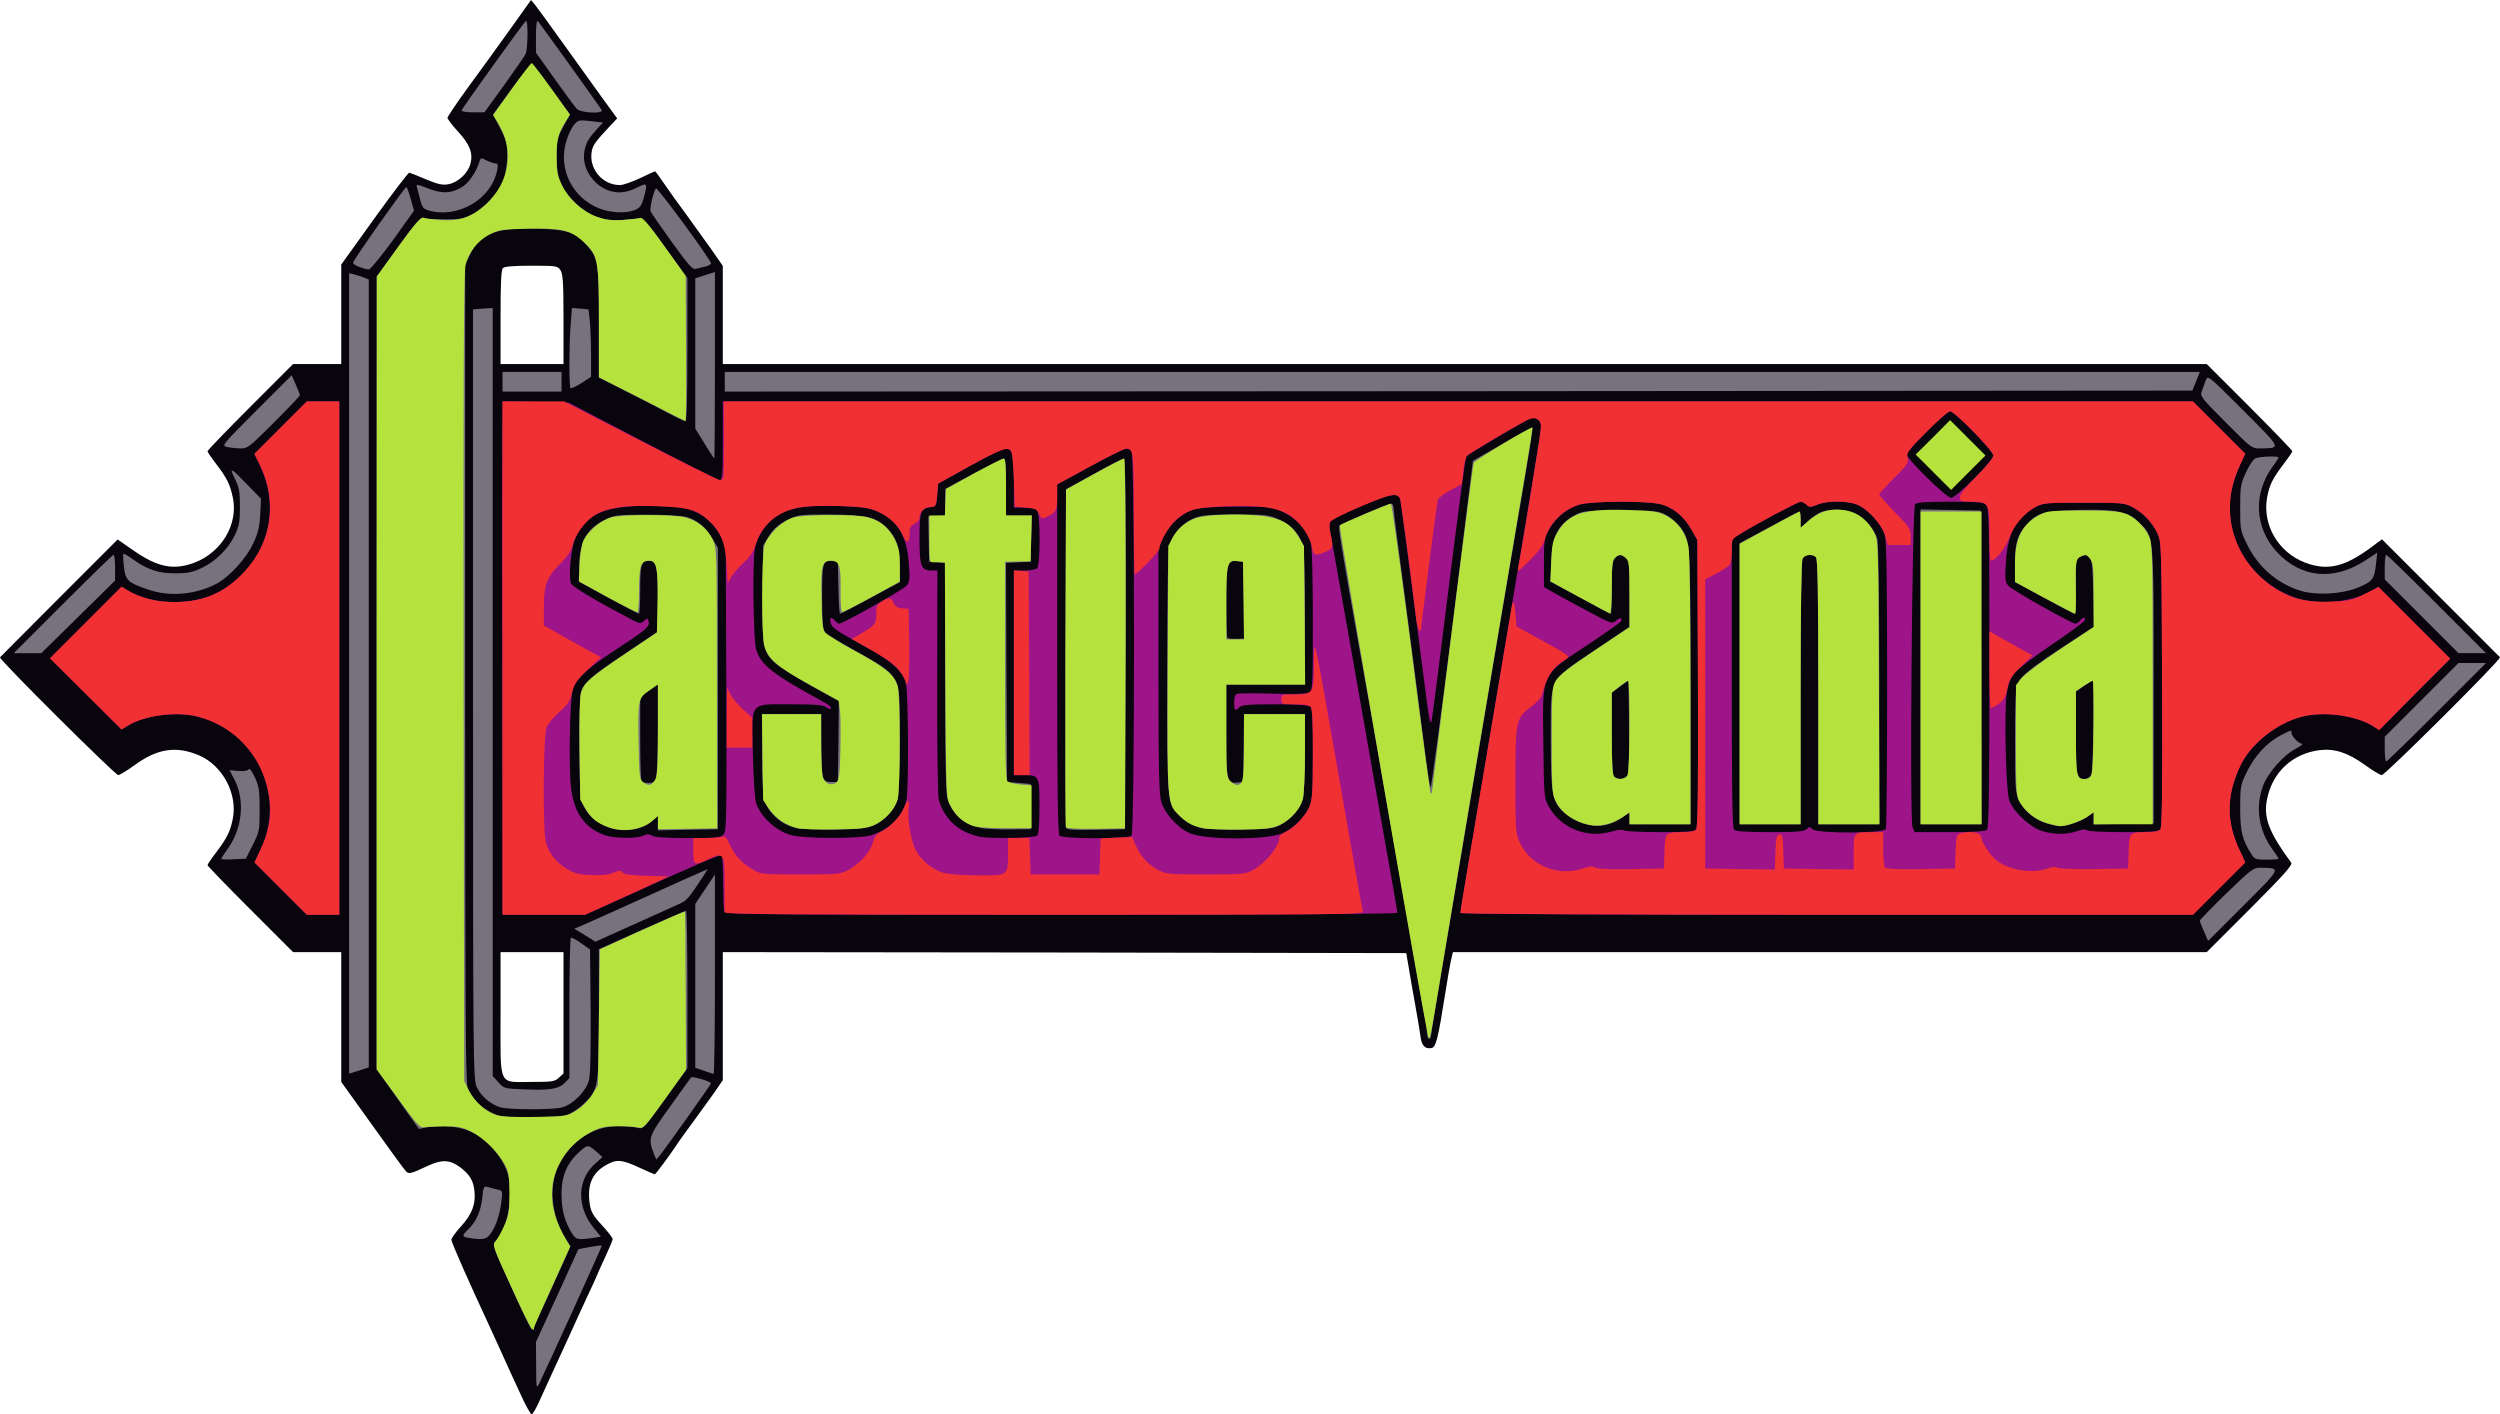 <?xml version="1.0" encoding="UTF-8" standalone="no"?>
<svg
   version="1.0"
   width="1271.116"
   height="719.1"
   viewBox="0 0 1271.116 719.1"
   preserveAspectRatio="xMidYMid meet"
   id="svg134"
   sodipodi:docname="castlevania.svg"
   inkscape:version="1.1.2 (0a00cf5339, 2022-02-04, custom)"
   xmlns:inkscape="http://www.inkscape.org/namespaces/inkscape"
   xmlns:sodipodi="http://sodipodi.sourceforge.net/DTD/sodipodi-0.dtd"
   xmlns="http://www.w3.org/2000/svg"
   xmlns:svg="http://www.w3.org/2000/svg">
  <defs
     id="defs138" />
  <sodipodi:namedview
     id="namedview136"
     pagecolor="#ffffff"
     bordercolor="#666666"
     borderopacity="1.0"
     inkscape:pageshadow="2"
     inkscape:pageopacity="0.0"
     inkscape:pagecheckerboard="0"
     showgrid="false"
     inkscape:zoom="0.83908948"
     inkscape:cx="635.80823"
     inkscape:cy="359.91394"
     inkscape:window-width="1920"
     inkscape:window-height="1017"
     inkscape:window-x="-8"
     inkscape:window-y="-8"
     inkscape:window-maximized="1"
     inkscape:current-layer="svg134" />
  <g
     fill="#08050c"
     id="g4"
     transform="translate(-1.492,0.1)">
    <path
       d="m 266.4,709.3 c -2.5,-5.4 -5.1,-11.1 -5.9,-12.8 -2.8,-6.3 -7.8,-17.2 -10,-22 -10.3,-22.1 -19.5,-42.9 -19.5,-44.2 0,-0.8 2.2,-4 5,-7 5.5,-6 7.5,-11.3 6.7,-18 -0.5,-5.1 -2.5,-8.3 -7.1,-11.8 -5.2,-3.9 -9.2,-4.2 -16.2,-1 -9.7,4.5 -10,4.5 -11.7,2.7 -1.3,-1.5 -8.6,-11.5 -27.9,-38.5 L 175,550 v -33 -33 h -12.3 -12.2 l -21.8,-21.8 c -11.9,-11.9 -21.7,-22 -21.7,-22.4 0,-0.4 2,-3.4 4.4,-6.5 5.5,-7.3 7.1,-10.5 8.4,-16.8 2.7,-12.7 -5,-27.3 -17,-32.5 -11.5,-4.9 -21,-3.6 -32.4,4.6 -4.1,3 -8.1,5.4 -8.8,5.4 -1.5,0 -60.9,-59 -60.1,-59.9 0.3,-0.3 13.9,-13.9 30.2,-30.3 l 29.6,-29.6 7.8,5.4 c 12.4,8.7 20.5,10.4 31.2,6.4 13.8,-5.2 22.4,-19.5 19.6,-33 -1.4,-6.7 -2.9,-9.9 -8.5,-17.2 -2.4,-3.1 -4.4,-6 -4.4,-6.5 0,-0.4 9.8,-10.6 21.8,-22.6 L 150.5,185 H 162.8 175 V 159.7 134.4 L 191.8,111 c 9.3,-12.9 17.3,-23.4 17.8,-23.3 0.5,0.1 4.3,1.6 8.5,3.4 6,2.5 8.4,3 11.3,2.5 5,-0.9 10.1,-5.7 11.3,-10.5 1.4,-5.4 -0.3,-9.8 -6.6,-16.6 -2.8,-3.1 -5.1,-6.1 -5.1,-6.7 0,-0.5 4.8,-7.7 10.7,-15.8 6,-8.1 15.5,-21.3 21.3,-29.4 l 10.5,-14.7 2.3,2.8 c 1.2,1.5 7.7,10.5 14.4,19.8 6.7,9.4 15.5,21.6 19.6,27.3 l 7.5,10.3 -3.5,3.7 c -7.4,7.9 -8.8,9.8 -9.4,12.9 -1.7,8.9 5.3,17.3 14.3,17.3 1.6,0 6.1,-1.6 10.2,-3.5 4,-1.9 7.4,-3.5 7.6,-3.5 0.3,0 2.3,2.8 4.7,6.3 2.3,3.4 7.2,10.3 10.9,15.2 3.6,5 9.4,13 12.8,17.8 l 6.1,8.8 v 24.9 25 h 377.3 377.2 l 21.8,21.8 c 11.9,11.9 21.7,22.1 21.7,22.5 0,0.5 -2,3.4 -4.4,6.5 -5.6,7.4 -7.2,10.6 -8.4,17 -2.5,14 5.7,28 19.4,33.2 11.9,4.4 20.7,2.1 35.9,-9.6 l 3.1,-2.3 29.7,29.7 c 16.3,16.3 30,30 30.3,30.3 0.8,1 -58.4,59.9 -60.1,59.9 -0.8,0 -4.8,-2.4 -8.9,-5.4 -8.4,-6 -15.1,-8.2 -22.6,-7.3 -14,1.7 -24.3,11.4 -26.9,25.3 -1.8,9.2 1.2,16.8 12.4,32 0.7,1.1 -4.3,6.7 -21,23.4 l -22,22 H 931.9 740.2 l -1.1,4.8 c -0.5,2.6 -1.8,9.7 -2.7,15.7 -3.8,24 -4.8,28 -7.2,28.3 -3.3,0.5 -4.9,-1.3 -5.5,-6.1 -0.3,-2.3 -1.5,-9.6 -2.7,-16.2 -1.2,-6.6 -2.7,-15.1 -3.3,-19 l -1.2,-7 L 542.8,484.2 369,484 v 32.6 32.5 l -3.9,5.7 c -2.2,3.1 -7,9.8 -10.6,14.7 -3.7,5 -7.9,10.8 -9.3,13 -4.4,6.5 -10.4,14.5 -10.8,14.5 -0.2,0 -3.8,-1.6 -8,-3.5 -8.8,-4.1 -11.5,-4.3 -16.8,-1.2 -7.2,4.1 -9.7,10.2 -8.2,20.1 0.6,3.7 1.8,5.8 6.2,10.5 3,3.2 5.4,6.4 5.4,7 0,0.6 -1.8,4.9 -4,9.6 -2.2,4.7 -4,8.7 -4,8.9 0,0.2 -2.2,5 -4.9,10.7 -2.6,5.7 -6.8,14.7 -9.1,19.9 -2.4,5.2 -6.2,13.6 -8.5,18.5 -2.3,5 -5.4,11.8 -7,15.3 -1.5,3.4 -3.2,6.2 -3.7,6.2 -0.5,0 -3,-4.4 -5.4,-9.7 z m 19.3,-161.5 2.3,-2.1 V 514.8 484 h -16 -16 v 31.4 c 0,37.8 -1.5,34.6 15.9,34.6 10.4,0 11.7,-0.2 13.8,-2.2 z M 288,162.2 c 0,-19 -0.3,-23.1 -1.6,-25 -1.4,-2.1 -2.2,-2.2 -14.8,-2.2 -8.9,0 -13.6,0.4 -14.4,1.2 -0.9,0.9 -1.2,7.8 -1.2,25 V 185 h 16 16 z"
       id="path2" />
  </g>
  <g
     fill="#9e1489"
     id="g10"
     transform="translate(-1.492,0.1)">
    <path
       d="m 144.2,451.7 -13.3,-13.3 3.1,-6.5 c 12.9,-27.6 -2,-59.7 -31.5,-67.5 -10.9,-3 -27.4,-0.9 -36.1,4.5 l -3.1,1.9 -18.2,-18.1 -18.2,-18.1 18.2,-18.2 18.2,-18.2 3.1,1.9 c 6.7,3.9 14.6,5.9 23.7,5.9 15,0 25.9,-4.8 36.1,-15.8 13.2,-14.5 16.2,-35 7.7,-53.1 l -3,-6.5 13.3,-13.3 13.3,-13.3 h 8.2 8.3 V 334.5 465 h -8.3 -8.2 z"
       id="path6" />
    <path
       d="m 256.9,371.8 c -0.1,-51.3 -0.2,-95.8 -0.2,-98.8 0,-3 0,-19.8 0.1,-37.3 l 0.2,-31.8 16.8,0.3 16.7,0.4 37.8,19.7 c 20.8,10.8 38.4,19.7 39.2,19.7 1.3,0 1.5,-3.1 1.5,-20 v -20 h 373.8 373.7 l 13.3,13.3 13.3,13.3 -3,6.5 c -1.7,3.5 -3.6,9.7 -4.3,13.6 -3.8,22.6 10.4,45.6 33,53.2 11.5,3.9 29.2,2.2 38.8,-3.8 l 3.1,-1.9 18.3,18.3 18.3,18.3 -18.1,18.1 -18,18.2 -3.3,-2.1 c -9,-5.5 -25.3,-7.6 -36.4,-4.6 -12.5,3.3 -25.6,13.7 -30.8,24.6 -7.2,15 -7.4,28.5 -0.6,42.9 l 3,6.5 -13.3,13.3 -13.3,13.3 H 930.3 C 803,465 744,464.7 744,464 c 0,-0.6 2.5,-15.6 5.5,-33.3 15.9,-93.9 33.8,-201.2 34.8,-208.1 1,-7.2 0.9,-7.9 -0.8,-9.2 -1,-0.8 -2.2,-1.4 -2.5,-1.4 -1.4,0 -33.3,18.9 -34,20.1 -0.5,0.8 -4.5,31.3 -9.1,67.9 -4.5,36.6 -8.4,66.7 -8.6,66.9 -0.8,1 -1.2,-1.2 -3.2,-16.9 -8.1,-63.2 -12.3,-94.7 -12.7,-96.2 -1.1,-3.6 -4.7,-3 -19.4,3.2 -8,3.4 -15.1,6.9 -15.8,7.8 -0.7,0.9 -1.1,2.6 -0.8,3.8 0.6,2.2 1.3,6.1 13.6,75.9 4.4,25.3 11,62.3 14.5,82.3 3.6,20 6.5,36.7 6.5,37.2 0,0.6 -62.6,1 -170.9,1 -162,0 -171,-0.1 -171.4,-1.7 -0.3,-1 -0.5,-7.6 -0.5,-14.6 0,-7.1 -0.4,-13.3 -0.8,-13.7 -0.8,-0.8 -8.5,2.5 -55.2,23.6 L 299,465 h -21 -21 z m 396.6,51.8 c 5.2,-2.2 11.2,-8 13.6,-13.1 1.6,-3.5 1.9,-6.7 1.9,-27.1 0,-16.6 -0.3,-23.3 -1.2,-24.2 -0.8,-0.8 -6.3,-1.2 -17.9,-1.2 -13.6,0 -17,0.3 -18.3,1.5 -2.2,2.2 -2.6,1.9 -2.6,-2.4 0,-2.5 0.5,-4.1 1.4,-4.4 0.8,-0.3 8.9,-0.4 18,-0.1 10.9,0.3 17.3,0.1 18.6,-0.6 1.9,-1 2,-2 2,-36.8 0,-21.5 -0.4,-37.2 -1,-39.4 -1.7,-6 -6.9,-11.9 -13.5,-15.3 -5.9,-3 -5.9,-3 -23.4,-3 -12,0 -19.1,0.4 -22.4,1.4 -6.3,1.8 -12.8,7.7 -15.8,14.3 l -2.4,5.3 v 62 c 0,51 0.3,62.9 1.4,67 2,6.7 9.8,14.8 16.1,16.6 10.5,3 38,2.7 45.5,-0.5 z m -325,1.2 c 2.1,-0.9 3.1,-0.9 4.6,0 1.2,0.8 7.3,1.2 18.2,1.2 14.7,0 16.6,-0.2 18.1,-1.9 1.5,-1.7 1.6,-7.5 1.4,-74.2 l -0.3,-72.4 -2.3,-4.5 c -3.3,-6.3 -7.6,-10.5 -13.6,-13.1 -4.2,-1.8 -7.5,-2.3 -18.7,-2.7 -26.3,-0.9 -37.4,3.8 -42.4,17.7 -1.9,5.6 -3,19.3 -1.6,21.8 0.9,1.8 15.1,10.1 30.9,18.3 4,2.1 4.4,2.1 6.1,0.6 1.7,-1.6 1.9,-1.6 2.4,0.3 0.6,2.6 -1.1,4.1 -16.8,14.4 -13.6,8.9 -19.5,14.2 -21.6,19.2 -1.7,4.1 -2.4,41.1 -1,51.6 1.7,12.4 6.9,19.7 16.9,23.4 4.6,1.7 16.2,1.9 19.7,0.3 z m 115.9,-0.2 c 9.3,-2.8 16.4,-9.9 18,-18.1 1.2,-6 0.9,-54.8 -0.3,-59.3 -1.8,-6.5 -7.7,-11.6 -23.5,-20.1 -11.5,-6.3 -14.1,-8.1 -14.7,-10.3 -0.8,-3.1 0.2,-3.6 2.1,-1.3 0.7,0.8 1.7,1.5 2.2,1.5 1.9,0 32.4,-17.2 34.2,-19.3 1.6,-1.9 1.8,-3.3 1.2,-11 -1,-14.4 -5.7,-22.4 -16,-26.8 -4.2,-1.8 -7.6,-2.3 -18.9,-2.7 -17,-0.6 -25.8,0.7 -32.1,4.9 -5.6,3.7 -10.3,10.7 -11.3,16.8 -1.3,7.4 -0.8,46 0.6,51 2.3,8.1 8.3,12.8 35.4,27.5 1.5,0.8 2.7,2 2.7,2.6 0,0.7 -0.9,0.5 -2.2,-0.4 -1.8,-1.3 -5.4,-1.6 -18,-1.6 -21.7,0 -20.2,-2 -19.5,25.9 0.3,12.7 1,22.8 1.7,24.6 2.8,7.3 10.1,13.9 17.7,16 6.9,1.9 34.6,1.9 40.7,0.1 z m 84.4,0.2 c 0.8,-0.8 1.2,-5.6 1.2,-15 0,-15.6 -0.1,-15.8 -8.4,-15.8 H 517 v -52 -52 h 5.3 c 2.9,0 5.8,-0.5 6.5,-1.2 1.7,-1.7 1.7,-27.9 0,-29.6 -0.7,-0.7 -3.6,-1.2 -6.5,-1.2 H 517 v -13.1 c 0,-13.9 -0.8,-16.9 -4.3,-16.9 -1.2,0 -9.4,4 -18.2,8.9 l -16,8.9 -0.5,5.8 c -0.5,5.7 -0.6,5.9 -3.5,6.2 -4.9,0.5 -5.5,2.3 -5.5,16.1 0,13.9 0.9,16.1 6.2,16.1 h 2.9 l -0.1,56.8 c -0.1,32.3 0.3,58 0.8,59.8 3.1,10.1 9.9,16.3 20.7,18.7 4.7,1.1 28.1,0.7 29.3,-0.5 z m 48,0 c 1.7,-1.7 1.7,-193.9 0,-195.6 -0.7,-0.7 -1.9,-1.2 -2.8,-1.2 -0.9,0 -9.2,4.1 -18.3,9.1 l -16.7,9.1 v 88.7 c 0,67.7 0.3,89 1.2,89.9 1.7,1.7 34.9,1.7 36.6,0 z m 244.4,-2.2 c 2.7,-0.8 5.2,-1 5.9,-0.5 0.8,0.5 9.1,0.9 18.5,0.9 13.4,0 17.4,-0.3 18.3,-1.4 0.8,-1 1.1,-20.5 0.9,-74.2 l -0.3,-72.9 -3.1,-5.5 c -3.9,-6.9 -9.7,-11.5 -16.4,-12.9 -7.7,-1.7 -34.6,-1.4 -40.6,0.4 -6.1,1.8 -11.6,6.3 -15.1,12.3 -2.6,4.4 -2.8,5.4 -2.8,17.1 v 12.5 l 6,3.4 c 3.3,1.9 11.1,6.1 17.3,9.4 10.9,5.8 11.4,6 13.3,4.3 1.9,-1.8 3.7,-1.5 2.5,0.4 -0.4,0.6 -7.5,5.6 -15.9,11.2 -25.3,16.9 -23.9,13.8 -23.5,51 0.3,25.8 0.4,27.6 2.5,31.4 6.1,11.5 19.8,17 32.5,13.1 z m 236.3,-0.1 c 2.5,-0.9 4.3,-1.1 4.9,-0.5 0.6,0.6 8.7,1 18.7,1 13.9,0 17.9,-0.3 18.8,-1.4 0.9,-1 1.1,-20.2 0.9,-73.7 -0.3,-71.4 -0.3,-72.5 -2.4,-76.9 -2.6,-5.4 -7.4,-10.4 -12.8,-13.3 -3.8,-2.1 -5.5,-2.2 -24.6,-2.2 -19.1,0 -20.8,0.1 -24.5,2.2 -9.9,5.3 -14.2,13.2 -15.1,27.9 -0.6,8.8 -0.4,10.1 1.2,12.1 1.8,2.2 32.2,19.3 34.2,19.3 0.5,0 1.5,-0.7 2.2,-1.5 1.6,-2 3.4,-2 2.3,0 -0.5,0.8 -8,6.4 -16.8,12.3 -8.7,5.9 -17.2,12.3 -18.7,14.3 -2.1,2.6 -3.2,5.5 -4,10.5 -1.3,8.6 -0.5,48.3 1.2,53.9 1.7,5.6 10.4,14 16.7,15.9 6.1,1.9 12.7,1.9 17.8,0.1 z m -137.5,-1 c 1.5,-1.4 1.8,-1.4 3,0 1.9,2.3 36.5,2.2 37.4,-0.1 0.3,-0.9 0.6,-34 0.6,-73.6 0,-52.8 -0.3,-73.1 -1.2,-76 -1.6,-5.3 -8.8,-13.2 -14,-15.3 -5.3,-2.1 -15.4,-2.1 -20.3,0 -3.4,1.4 -4,1.4 -5.5,0 -0.9,-0.8 -2.3,-1.5 -3,-1.5 -1.4,0 -24.1,12.1 -31.2,16.7 L 882,274 v 73.3 c 0,55.7 0.3,73.6 1.2,74.5 0.8,0.8 6.3,1.2 18.2,1.2 13.8,0 17.3,-0.3 18.6,-1.5 z m 91.8,0.3 c 0.9,-0.9 1.2,-20.6 1.2,-82.4 0,-72.5 -0.2,-81.4 -1.6,-82.8 -1.3,-1.3 -4.4,-1.6 -18.3,-1.6 -12.3,0 -17.1,0.3 -17.9,1.3 -1.5,1.8 -2.8,160.3 -1.3,164 l 1.1,2.7 h 17.8 c 12.5,0 18.2,-0.4 19,-1.2 z m -6.6,-178.5 c 5.9,-5.9 9.8,-10.6 9.8,-11.8 0,-2.3 -19.7,-22.5 -22,-22.5 -2,0 -22,20 -22,22 0,2.3 20.1,22 22.5,22 1.2,0 5.9,-3.9 11.7,-9.7 z"
       id="path8" />
  </g>
  <g
     fill="#f13034"
     id="g26"
     transform="translate(-1.492,0.1)">
    <path
       d="m 144.2,451.7 -13.3,-13.3 3,-6.5 c 5.4,-11.3 6.3,-21 3.2,-32.7 -4.4,-17 -17.7,-30.3 -34.5,-34.8 -11,-3 -27.4,-0.9 -36.2,4.5 l -3.1,1.9 -18.2,-18.1 -18.2,-18.1 18.2,-18.2 18.2,-18.2 3.1,1.9 c 6.7,3.9 14.6,5.9 23.7,5.9 15,0 25.9,-4.8 35.9,-15.7 14,-15.3 16.8,-36 7.3,-54.6 l -2.5,-5 13.3,-13.3 13.4,-13.4 h 8.2 8.3 V 334.5 465 h -8.3 -8.2 z"
       id="path12" />
    <path
       d="M 257,334.5 V 204 h 15.7 15.6 l 38.8,20 c 21.4,11 39.5,20 40.3,20 0.8,0 1.6,-0.6 1.8,-1.2 0.3,-0.7 0.4,-9.7 0.4,-20 L 369.5,204 H 743 1116.5 l 13.3,13.3 13.3,13.3 -3,6.5 c -10.6,22.7 -3.2,48.1 18.1,61.9 8.3,5.4 16.3,7.3 28.6,6.8 8.9,-0.3 10.7,-0.7 17,-3.9 l 7.1,-3.5 18.2,18.2 18.2,18.2 -18.1,18.1 -18,18.2 -3.3,-2.1 c -9,-5.5 -25.3,-7.6 -36.4,-4.6 -12.5,3.3 -25.6,13.7 -30.8,24.6 -7.2,15 -7.4,28.5 -0.6,42.9 l 3,6.5 -13.3,13.3 -13.3,13.3 H 930.3 C 824.4,465 744,464.6 744,464.1 c 0,-0.9 3.9,-24.2 17.5,-104.6 4.2,-24.7 7.9,-46.6 8.2,-48.5 0.9,-6.6 1.7,-6.5 2.3,0.5 l 0.5,6.9 12.4,6.8 c 14.5,7.9 15.3,8.5 12.8,9.9 -6.4,3.6 -10.1,9.2 -12.1,17.9 -0.3,1.4 -2.6,4 -5.2,5.9 -8.2,6.2 -8.4,7.1 -8.4,37.8 0,26.1 0.1,26.9 2.4,31.9 5.4,11.5 19.4,17.2 32.1,12.8 3.4,-1.1 5,-1.2 6,-0.4 0.8,0.7 7.1,1 18.1,0.8 l 16.9,-0.3 0.3,-8.6 c 0.3,-9.9 0.3,-9.9 9.8,-9.9 3.2,0 5.6,-0.5 6.3,-1.4 0.8,-1 1.1,-20.5 0.9,-74.2 l -0.3,-72.9 -3.1,-5.5 c -3.9,-6.9 -9.7,-11.5 -16.4,-12.9 -7.5,-1.6 -34.6,-1.4 -40.3,0.3 -8.5,2.5 -15.6,9.7 -17.8,17.9 -0.7,2.8 -3,5.9 -7.6,10.5 -6,6 -6.5,6.3 -5.9,3.6 1.8,-8.3 11.6,-68.8 11.6,-71.4 0,-4.2 -3,-5.6 -7.2,-3.4 -8.5,4.4 -29.4,16.8 -30.5,18.1 -0.6,0.8 -1.5,4.4 -1.8,7.9 l -0.7,6.4 -5.9,3.2 c -3.3,1.8 -6.1,4 -6.4,4.8 -0.4,1.5 -8.5,64.1 -8.5,66.1 0,0.6 -0.4,0.8 -0.9,0.5 -0.4,-0.3 -1.1,-2.9 -1.5,-5.8 -2.3,-19.7 -7.7,-59.4 -8.1,-60.9 -1.2,-3.7 -4.3,-3.2 -19.6,3.3 -8.3,3.4 -15.5,7.1 -16,8 -0.6,1.1 -0.5,3.4 0.1,6 1.5,6.8 1.3,7.6 -2.6,9.3 -5.4,2.2 -6.2,1.9 -6.9,-2.5 -1,-5.6 -6.1,-12.9 -11.6,-16.3 -6.2,-3.8 -15.3,-5.1 -31.9,-4.4 -15.4,0.6 -19.4,1.6 -25.2,6.6 -3.8,3.2 -8.8,11.7 -8.8,15 0,1.2 -11.4,13.1 -12.6,13.1 -0.2,0 -0.4,-13.9 -0.4,-30.8 0,-31.7 -0.2,-33.2 -4,-33.2 -0.9,0 -9.2,4.1 -18.3,9.1 l -16.7,9.1 v 6.1 c 0,7.1 -0.4,7.8 -4.7,10.1 -3.2,1.6 -3.2,1.6 -4.5,-1.2 -1.1,-2.3 -2,-2.8 -6.8,-3.2 L 517.5,257.5 517,244 c -0.3,-7.4 -0.9,-14.1 -1.3,-14.7 -1.6,-2.5 -5.4,-1.1 -21.2,7.6 l -16,8.9 -0.5,5.8 c -0.5,5.7 -0.6,5.9 -3.5,6.1 -3.2,0.2 -5.5,2.6 -5.5,5.5 0,1 -1.1,2.4 -2.5,3 -2,0.9 -2.5,1.8 -2.5,4.9 0,5.2 -1.4,5.6 -3.5,1 -2.3,-5.2 -6.9,-9.5 -13,-12.2 -4,-1.8 -7.4,-2.3 -18.8,-2.7 -8.8,-0.3 -16.4,0 -20.7,0.7 -11.4,2.1 -19.3,8.9 -22.5,19.4 -0.9,3.1 -2.8,5.9 -6,8.8 -2.6,2.4 -5.4,5.7 -6.3,7.3 l -1.7,3.1 -0.6,-9.5 c -0.6,-11.3 -3.1,-17.3 -9.6,-22.9 -5.8,-5.1 -9.8,-6.2 -25.4,-6.8 -16.5,-0.7 -25.9,0.7 -32.1,4.6 -5,3.2 -10.3,10.5 -11.2,15.6 -0.5,2.3 -2.5,5.2 -6.4,9.2 -6.9,6.9 -8.2,10.6 -8.2,22.6 v 8.6 l 4.3,2.4 c 2.3,1.4 8.8,5 14.5,8.2 l 10.3,5.6 -6.7,6.2 c -5.6,5.3 -6.8,7 -8,11.6 -1.1,4.6 -2.3,6.3 -6.5,10 -2.9,2.5 -5.8,6 -6.5,7.8 -1.7,3.9 -2,52.6 -0.4,58.4 1.6,5.6 5,10 10.4,13.4 4.2,2.5 6.2,3.1 12.6,3.3 5.2,0.3 8.7,-0.1 11.2,-1.1 3.1,-1.3 3.9,-1.3 4.8,-0.2 0.9,1 4.3,1.5 12.3,1.7 l 11.2,0.3 -6,2.8 c -3.3,1.6 -12.9,6 -21.3,9.8 L 299,465 h -21 -21 z m 785.5,107 c 2.6,-0.9 4.3,-1.1 5.1,-0.4 0.7,0.5 8.3,0.8 18.5,0.7 l 17.4,-0.3 0.3,-8.6 c 0.3,-9.9 0.3,-9.9 9.8,-9.9 3.2,0 5.6,-0.5 6.3,-1.4 0.9,-1 1.1,-20.2 0.9,-73.7 -0.3,-71.6 -0.3,-72.4 -2.4,-76.9 -2.8,-5.8 -7,-10.2 -12.5,-13.2 -4.2,-2.2 -5.3,-2.3 -24.9,-2.3 -19.1,0 -20.8,0.1 -24.6,2.2 -5.7,3.1 -10.8,9.1 -13.4,15.9 -1.9,5.2 -6.8,11.2 -9.2,11.4 -0.5,0 -0.8,-6 -0.8,-13.4 0,-16.1 -0.3,-16.6 -9.1,-16.6 -5.5,0 -5.9,-0.2 -5.9,-2.3 0,-1.5 2.8,-5 8.5,-10.7 5.1,-5.1 8.5,-9.3 8.5,-10.5 0,-2.4 -19.7,-22.5 -22,-22.5 -0.9,0 -6.2,4.7 -11.9,10.4 -9.4,9.4 -10.3,10.6 -9.7,13.2 0.6,2.6 -0.1,3.7 -6.9,10.4 -4.1,4.1 -7.5,7.9 -7.5,8.3 0,0.5 3.6,4.6 8,9.1 7.4,7.6 8,8.5 8,12.4 v 4.2 h -5.9 -5.8 l -1.3,-4.6 c -1.6,-5.8 -8.6,-13.6 -14.2,-15.9 -5.3,-2.1 -15.4,-2.1 -20.3,0 -3.4,1.4 -4,1.4 -5.5,0 -0.9,-0.8 -2.3,-1.5 -3,-1.5 -1.4,0 -24.1,12.1 -31.2,16.7 -3.7,2.2 -3.8,2.5 -3.8,8.1 0,3.1 -0.4,6.3 -0.9,7.1 -0.5,0.8 -3.5,2.8 -6.7,4.5 l -5.9,3.1 v 73.5 73.5 l 17.7,0.3 17.7,0.2 0.3,-8.7 c 0.3,-7.3 0.6,-8.8 2,-9.1 1.5,-0.3 1.8,0.8 2,8.5 l 0.3,8.8 17.8,0.3 17.7,0.2 v -8.9 c 0,-10.2 -0.1,-10.1 9.1,-10.1 h 5.9 v 8.3 c 0,4.5 0.4,8.8 0.8,9.5 0.7,0.9 5,1.2 18.3,1 l 17.4,-0.3 0.3,-8.6 c 0.3,-8 0.5,-8.7 2.5,-9.3 5.6,-1.5 10.7,-0.4 10.7,2.4 0,2.1 4.3,8.6 7.3,11.1 6.2,5.2 18.3,7.2 26.2,4.4 z"
       id="path14" />
    <path
       d="m 1013,340.4 v -19.6 l 3.3,2 c 1.7,1 6.7,3.8 10.9,6.1 l 7.7,4.2 -5.8,5.7 c -5,4.9 -6,6.5 -7,11.2 -0.9,4.5 -1.8,5.9 -4.4,7.8 -1.8,1.2 -3.6,2.2 -4,2.2 -0.4,0 -0.7,-8.8 -0.7,-19.6 z"
       id="path16" />
    <path
       d="m 369.9,463.8 c 0,-0.7 0,-7 0,-13.9 0.1,-16.1 -0.4,-16.8 -7.7,-13.4 -7.9,3.7 -8.2,3.6 -8.2,-4 V 426 h 6.3 c 3.4,0 7.1,-0.3 8.2,-0.6 1.7,-0.4 2.4,0.3 3.9,3.6 2.5,5.6 6,9.6 11.5,12.8 4.6,2.7 4.6,2.7 24.6,2.7 18.8,0 20.3,-0.1 24.2,-2.2 6,-3.3 11.2,-9 12.6,-14 0.8,-3.1 1.8,-4.5 3.9,-5.4 4.2,-1.7 10.4,-8.2 11.9,-12.3 1.7,-4.7 3.2,-4.6 2.4,0.2 -0.8,5 1.1,16.4 3.5,21.2 2.9,5.6 9.3,10.7 15.2,11.9 2.7,0.6 10.5,1.1 17.3,1.1 14.7,0 14.5,0.2 14.5,-11.4 V 426 h 5.5 5.4 l 0.3,9.3 0.3,9.2 h 17.5 17.5 l 0.3,-9.2 0.3,-9.1 8,-0.4 8,-0.3 2,4.5 c 2.5,5.5 6.1,9.5 11.4,12.3 3.7,2 5.4,2.2 24,2.2 18.6,0 20.3,-0.2 24,-2.2 6.5,-3.5 13.5,-12.2 13.5,-16.6 0,-0.8 1.3,-2 2.9,-2.7 4.2,-1.7 10,-7.8 12.2,-12.6 1.6,-3.6 1.9,-7 1.9,-26.8 0.1,-16.1 -0.2,-23.2 -1.1,-24.2 -0.8,-1 -3.3,-1.4 -8,-1.4 -6.7,0 -6.9,-0.1 -6.9,-2.5 0,-2.4 0.2,-2.5 6.3,-2.5 9.7,0 10.2,-0.7 10.2,-13.4 0,-17.5 0,-17.3 9.1,34.4 7.4,42.7 15.3,87.2 15.8,89.3 0.4,1.6 -7.8,1.7 -162,1.7 -129.2,0 -162.4,-0.3 -162.5,-1.2 z"
       id="path18" />
    <path
       d="m 517,341.9 v -52 l 3.8,0.3 3.7,0.3 0.3,51.8 0.2,51.7 h -4 -4 z"
       id="path20" />
    <path
       d="m 371,364.8 0.1,-15.3 1.9,3.6 c 1.1,2 4,5.5 6.5,7.7 l 4.5,4 v 7.6 7.6 h -6.5 -6.5 z"
       id="path22" />
    <path
       d="m 462,346.9 c 0,-0.9 -1.3,-3.5 -3,-5.7 -2.7,-3.7 -7,-6.7 -21.1,-14.5 l -3.4,-1.9 4,-2.3 c 8.1,-4.8 8.5,-5.2 8.5,-10.3 0,-4.2 0.3,-5 2.9,-6.5 3.8,-2.2 4.6,-2.2 5.9,0.7 0.8,1.8 2,2.6 4.4,2.8 l 3.3,0.3 0.3,18.4 c 0.1,11.6 -0.1,18.8 -0.8,19.5 -0.7,0.7 -1,0.5 -1,-0.5 z"
       id="path24" />
  </g>
  <g
     fill="#77737e"
     id="g106"
     transform="translate(-1.492,0.1)">
    <path
       d="m 274.1,694.4 -0.1,-12.2 10.7,-23.3 c 5.9,-12.9 10.7,-23.5 10.8,-23.7 0.3,-0.4 11.7,-2.4 12,-2 0.2,0.2 -26.9,60 -31.9,70.3 -1.4,2.8 -1.5,2.2 -1.5,-9.1 z"
       id="path28" />
    <path
       d="m 261.5,654.5 c -9.1,-19.9 -9.7,-21.7 -8.2,-23.3 6.9,-7.6 9.7,-25.9 5.7,-36.4 -2.9,-7.7 -10.4,-15.9 -17.8,-19.4 -6,-2.8 -15.5,-3.7 -23.2,-2.2 l -3.5,0.7 L 203.8,558.8 193,543.6 V 342.1 140.5 l 10.9,-15 c 8.4,-11.7 11.2,-14.9 12.7,-14.6 1,0.2 6,0.5 10.9,0.5 7.9,0.1 9.6,-0.3 14.1,-2.6 6.7,-3.5 13.8,-11.5 16.1,-18.1 1,-3 1.7,-8 1.7,-11.9 0,-5.8 -0.5,-7.8 -3.6,-13.7 l -3.6,-7 9.5,-13.1 c 5.2,-7.2 9.9,-13 10.3,-12.8 0.5,0.2 5,6.1 10,13.1 l 9.2,12.8 -3.3,6.2 c -3.1,5.7 -3.4,6.9 -3.4,15.2 0,11.1 2.1,16.3 9.4,23.4 7.1,6.9 14.1,9.5 24.1,8.8 4.1,-0.3 8.2,-0.7 9.1,-0.9 1.2,-0.2 5.2,4.5 12.8,15.1 l 11.1,15.4 v 36.3 c 0,26.7 -0.3,36.4 -1.1,36.4 -0.7,0 -4.8,-2 -9.3,-4.4 -4.5,-2.4 -14.1,-7.4 -21.3,-11 L 306,191.9 v -27.6 c 0,-30.5 -0.4,-33 -5.8,-39.3 -5.9,-7 -9.7,-8.3 -25.1,-8.8 -21.3,-0.7 -29.2,2.2 -34.5,12.9 l -2.6,5.3 v 207.8 c 0,172.1 0.2,208.4 1.3,211.1 2.2,5.2 6.8,9.8 12.2,12.3 4.5,2.2 6.4,2.4 19.5,2.4 8,0 16.2,-0.5 18.4,-1.1 2.1,-0.6 6,-3.1 8.7,-5.6 7.7,-7.2 7.9,-8.4 7.9,-46.2 v -32.6 l 21.8,-9.8 c 11.9,-5.3 22,-9.7 22.5,-9.7 0.4,0 0.7,18 0.7,40 v 40 l -11.2,15.5 c -11.1,15.4 -11.2,15.6 -14.2,14.8 -1.7,-0.4 -6.2,-0.8 -10.1,-0.8 -12.7,0.1 -24.1,7.7 -30.1,20.3 -5,10.3 -3.6,25.2 3.4,36.3 l 2.8,4.4 -9.5,21.2 c -5.3,11.7 -9.9,21.2 -10.2,21.3 -0.4,0 -5.1,-9.7 -10.4,-21.5 z"
       id="path30" />
    <path
       d="m 239.8,629.3 c -3.5,-0.5 -3.5,-1.3 -0.2,-4.4 3.9,-3.6 6.4,-9.2 7.1,-16 0.5,-5.5 0.8,-6 2.7,-5.5 1.2,0.4 3.4,0.9 4.9,1.3 2.8,0.6 2.8,0.6 2.1,6.2 -0.8,6.8 -2.7,12.3 -5.4,16.2 -2.2,3 -3.9,3.3 -11.2,2.2 z"
       id="path32" />
    <path
       d="m 291.6,625.8 c -3.3,-5.9 -4.6,-11.1 -4.6,-19.3 0,-8.7 2.9,-15.4 8.9,-20.8 4.6,-4.1 4.4,-4.1 9.8,0.6 l 2.1,1.9 -3.4,3.1 c -9.6,8.3 -9.9,22.1 -0.9,33.1 l 3.5,4.3 -4.6,0.7 c -7.7,1 -8.2,0.9 -10.8,-3.6 z"
       id="path34" />
    <path
       d="m 334.1,586.9 c -3.2,-8.4 -3.1,-8.7 7.9,-24.1 5.6,-7.9 10.5,-14.6 10.9,-15.1 0.7,-0.7 10.1,2.1 10.1,3 0,0.6 -22.6,32.4 -25.9,36.5 l -1.9,2.3 z"
       id="path36" />
    <path
       d="m 255.5,562.8 c -5,-1.7 -9.6,-5.8 -11.6,-10.2 -1.8,-4 -1.9,-10.8 -1.9,-199.8 V 157.2 l 5,-0.4 5,-0.3 V 351.7 547 l 2.9,3.2 c 2.9,3.2 3,3.2 13.5,3.6 12.8,0.5 17.1,-0.2 20.2,-3.3 l 2.4,-2.4 v -35.5 c 0,-19.5 0.3,-35.7 0.8,-35.9 0.4,-0.2 2.7,1 5.2,2.8 l 4.5,3.2 0.3,31.2 c 0.1,20.7 -0.1,32.7 -0.9,35.4 -1.4,5.4 -8.1,12.1 -13.4,13.6 -5,1.4 -28,1.3 -32,-0.1 z"
       id="path38" />
    <path
       d="M 179,342.3 V 138.8 l 2.5,0.6 c 1.3,0.3 3.6,1.1 5,1.6 l 2.5,1 v 200.3 200.3 l -5,1.6 -5,1.6 z"
       id="path40" />
    <path
       d="m 359.3,544.3 -4.3,-1.5 v -41.6 -41.7 l 5,-7.5 5,-7.5 v 50.8 c 0,27.9 -0.3,50.6 -0.7,50.6 -0.5,-0.1 -2.7,-0.8 -5,-1.6 z"
       id="path42" />
    <path
       d="m 727,524.8 c 0,-1.8 -0.5,-5.1 -1,-7.3 -0.5,-2.2 -2.2,-11.9 -3.9,-21.5 -1.7,-9.6 -3.8,-21.5 -4.6,-26.5 -0.9,-4.9 -2.7,-15.1 -4,-22.5 -1.3,-7.4 -3.5,-19.8 -4.9,-27.5 -1.4,-7.7 -5,-28.2 -8,-45.5 -3.1,-17.3 -6.9,-38.9 -8.6,-48 -8.9,-50.1 -10.2,-58.2 -9.4,-58.9 1.3,-1.2 24.6,-11.1 26.1,-11.1 0.7,0 1.3,0.8 1.3,1.8 0,0.9 0.9,8.5 2,16.7 1.8,13.4 3.2,24.6 8.6,65.5 0.8,6.3 2.1,16.5 2.9,22.5 0.8,6.1 2.2,16.9 3.1,24 0.9,7.2 1.9,13.3 2.3,13.7 0.3,0.4 5.3,-36.8 11.1,-82.6 l 10.4,-83.4 15,-8.6 c 8.2,-4.8 15,-8.5 15.3,-8.3 0.2,0.2 -1.4,10.9 -3.6,23.8 -9,53 -14.6,85.8 -25.6,151.4 -6.4,38 -14,83.5 -17,101.2 -3,17.7 -5.5,32.7 -5.5,33.2 0,0.6 -0.4,1.1 -1,1.1 -0.5,0 -1,-1.5 -1,-3.2 z"
       id="path44" />
    <path
       d="m 298.9,475.4 -5.4,-3.3 4.5,-1.9 c 2.5,-1.1 16.2,-7.2 30.5,-13.7 14.3,-6.5 27.5,-12.4 29.4,-13.2 l 3.4,-1.5 -1.8,2.9 c -8.1,12.4 -8.8,13.2 -13.3,15.1 -2.6,1.2 -13.1,5.9 -23.3,10.5 l -18.7,8.4 z"
       id="path46" />
    <path
       d="m 1122.1,473.5 c -1.2,-2.6 -2.1,-5.1 -2.1,-5.5 0,-0.4 6.1,-6.7 13.5,-13.9 13.2,-12.7 13.7,-13.1 17.8,-13 10.1,0.2 10.4,-0.2 -9.2,19.3 l -17.9,17.9 z"
       id="path48" />
    <path
       d="m 114,436.6 c 0,-0.3 1.5,-2.7 3.4,-5.3 7.3,-10.3 8.7,-24.4 3.4,-34.8 l -2.6,-5 4.5,0.4 c 2.8,0.2 4.8,-0.1 5.3,-0.9 0.4,-0.7 1.6,1 3.1,4.2 2.1,4.6 2.4,6.8 2.4,16.3 0,10.6 -0.1,11.3 -3.5,18 l -3.5,7 -6.2,0.3 c -3.5,0.2 -6.3,0.1 -6.3,-0.2 z"
       id="path50" />
    <path
       d="m 1146.6,434.8 c -5,-7.6 -6.1,-12.1 -6.1,-23.8 0,-10.5 0.2,-12 2.8,-17.4 3.4,-7.4 8.5,-13.7 14.2,-17.6 4.6,-3.1 10,-5.6 9.1,-4.1 -0.8,1.3 3.3,6.1 5.2,6.1 0.9,0.1 -0.4,1.2 -2.9,2.5 -6.4,3.3 -14.3,12.3 -16.8,19 -3.9,10.5 -2.3,22.3 4.5,31.8 1.9,2.6 3.4,4.9 3.4,5.2 0,0.3 -2.7,0.5 -6,0.5 -5.1,0 -6.2,-0.3 -7.4,-2.2 z"
       id="path52" />
    <path
       d="m 308.2,419.4 c -6,-3 -9.5,-7.1 -11.1,-12.9 -1.4,-5.3 -1.5,-51.4 0,-55.2 1.7,-4.7 5.7,-8 22.7,-19.4 L 336,321 v -15.4 c 0,-17.1 -0.7,-20.6 -4.3,-20.6 -4.2,0 -4.7,1.6 -4.7,14.7 0,6.8 -0.3,12.3 -0.6,12.3 -0.3,0 -7.2,-3.7 -15.5,-8.1 L 296,295.7 v -7.1 c 0,-12.9 3.7,-19.8 12.8,-24.3 5.4,-2.6 6.2,-2.7 21.7,-2.7 9.4,0 17.7,0.5 20.2,1.2 5.4,1.6 9.6,5.2 13.1,11.1 l 2.7,4.6 v 71.5 71.5 l -15.2,0.3 -15.3,0.3 v -3.7 -3.7 l -2.3,2.1 c -6.1,5.7 -17,6.9 -25.5,2.6 z m 26.8,-24 c 0.6,-1.4 1,-12.6 1,-25 v -22.5 l -4.5,3.1 -4.5,3.1 v 21.3 c 0,11.7 0.3,21.6 0.7,21.9 0.3,0.4 1.9,0.7 3.5,0.7 2.1,0 3.1,-0.6 3.8,-2.6 z"
       id="path54" />
    <path
       d="m 406.7,421 c -5.2,-1.3 -8.7,-3.3 -11.9,-6.7 -5.2,-5.5 -5.8,-8.4 -5.8,-30.8 V 363 h 15 15 l 0.1,14.8 c 0.1,18.5 0.4,19.7 4.9,19.7 h 3.5 l 0.3,-20.6 0.2,-20.5 -14.2,-7.9 c -7.9,-4.4 -16,-9.5 -18,-11.3 -6.4,-5.8 -6.9,-8.5 -6.6,-35.8 l 0.3,-24.1 3,-4.9 c 2.4,-3.7 4.5,-5.6 8.9,-7.9 5.9,-2.9 6.1,-3 21.5,-3 19,0.1 23.8,1.2 29.6,6.9 4.9,5 6.5,9.8 6.5,19.9 v 7.6 l -14.9,8 c -8.2,4.5 -15.2,8.1 -15.5,8.1 -0.3,0 -0.7,-6 -0.8,-13.2 l -0.3,-13.3 -2.5,-0.3 c -5.2,-0.5 -5.5,0.4 -5.5,18.1 0,12.3 0.3,16.8 1.4,18 0.7,0.9 6.8,4.7 13.5,8.4 17.1,9.4 20.1,11.6 22.5,16.6 2,4.1 2.1,6 2.1,30.3 0,15 -0.5,27.5 -1.1,29.7 -1.4,5.1 -6.4,10.6 -11.9,13.1 -3.8,1.7 -6.8,2.1 -20,2.3 -8.5,0.1 -17.2,-0.2 -19.3,-0.7 z"
       id="path56" />
    <path
       d="m 500.9,421 c -9.1,-1.6 -15.7,-7.4 -17.8,-15.6 -0.7,-2.8 -1.1,-23.7 -1.1,-61.8 v -57.5 l -4,-0.3 -4.1,-0.3 -0.2,-11.5 -0.2,-11.5 4.3,-0.3 4.2,-0.3 v -6.7 l 0.1,-6.7 14.3,-7.8 c 7.9,-4.2 14.8,-7.7 15.5,-7.7 0.8,0 1.1,4.3 1.1,14.5 V 262 h 6.5 6.6 l -0.3,11.8 -0.3,11.7 -6.3,0.3 -6.2,0.3 0.2,55.7 0.3,55.7 6,0.5 6,0.5 v 11.5 11.5 l -10,0.1 c -5.5,0.1 -12.1,-0.2 -14.6,-0.6 z"
       id="path58" />
    <path
       d="m 543.5,420.8 c -0.3,-0.7 -0.4,-39.7 -0.3,-86.7 l 0.3,-85.4 14,-7.8 c 7.7,-4.3 14.6,-7.8 15.3,-7.8 1,-0.1 1.2,19 1,94.2 l -0.3,94.2 -14.8,0.3 c -11.2,0.2 -14.9,0 -15.2,-1 z"
       id="path60" />
    <path
       d="m 612.7,421 c -5.2,-1.3 -8.7,-3.3 -11.9,-6.7 -5.9,-6.2 -5.8,-4.6 -5.8,-71.9 0,-43.9 0.3,-62.8 1.2,-65.5 1.6,-5.7 7,-11.4 12.6,-13.6 3.9,-1.5 7.6,-1.8 21.2,-1.8 15.7,0 16.8,0.2 22.1,2.7 5.9,2.7 9.8,6.9 11.8,12.7 0.7,2.3 1.1,14.6 1.1,37.2 V 348 h -20 -20 v 23.3 c 0,25.7 0.3,27.1 5.5,26.5 l 3,-0.3 0.3,-17.2 0.2,-17.3 h 15.5 15.5 v 19.8 c 0,10.8 -0.5,21.4 -1.1,23.5 -1.3,4.8 -6,10.2 -11.3,13 -3.6,1.9 -5.9,2.2 -20.1,2.4 -8.8,0.1 -17.7,-0.2 -19.8,-0.7 z m 21.1,-116 -0.3,-19.5 -3,-0.3 c -5,-0.6 -5.5,1.2 -5.5,20.8 0,9.7 0.3,17.9 0.6,18.3 0.3,0.3 2.4,0.5 4.5,0.4 l 3.9,-0.1 z"
       id="path62" />
    <path
       d="m 806,418.5 c -2.5,-0.8 -6.5,-3 -8.8,-5 -6.5,-5.6 -7.2,-9.3 -7.2,-38 0,-31.8 -1.4,-29.1 22.3,-44.9 l 17.7,-12 V 302 c 0,-14.9 -0.2,-16.9 -1.8,-18.3 -2.3,-2.1 -3.6,-2.1 -5.6,-0.1 -1.3,1.2 -1.6,4.1 -1.6,15 0,7.4 -0.2,13.4 -0.5,13.4 -0.2,0 -7.3,-3.7 -15.6,-8.2 l -15.1,-8.2 0.4,-10 c 0.6,-13.7 3.5,-19.3 12.8,-24.2 3.1,-1.7 5.9,-1.9 22.5,-1.9 17.6,0 19.3,0.2 23.1,2.2 2.2,1.2 5.3,3.8 6.9,5.8 5.5,7.3 5.5,6.9 5.5,82.2 V 419 H 845.5 830 v -3 -2.9 l -3.6,2.4 c -6.6,4.5 -12.6,5.4 -20.4,3 z M 829,394 c 0.7,-1.2 0.9,-10.2 0.8,-25 l -0.3,-23.1 -4.2,3 -4.3,3.1 v 20.8 c 0,14.8 0.3,21.1 1.2,22 1.8,1.8 5.6,1.4 6.8,-0.8 z"
       id="path64" />
    <path
       d="m 1040.6,418 c -6,-2.3 -10.2,-6.2 -12.7,-11.5 -1.7,-3.6 -1.9,-6.8 -1.9,-29.8 0,-19.7 0.3,-26.5 1.4,-29.1 1.7,-4.1 6.4,-7.9 24.4,-19.7 l 14.3,-9.3 -0.3,-16.8 c -0.3,-14.2 -0.6,-17 -2,-18.4 -1.4,-1.5 -2.2,-1.6 -4.3,-0.6 l -2.5,1.2 v 14 c 0,7.7 -0.3,14 -0.6,14 -0.4,0 -7.4,-3.6 -15.5,-8.1 l -14.9,-8.1 v -9.4 c 0,-10.6 1.1,-14.1 6,-19.8 5.2,-5.9 8.5,-6.9 25.6,-7.4 19.4,-0.5 25.1,0.6 31,6 8.2,7.6 7.9,4 7.9,83.3 v 70 l -15.2,0.3 -15.3,0.3 v -3.1 -3.1 l -2.9,2.1 c -3.9,2.7 -10.6,5 -14.5,5 -1.7,-0.1 -5.3,-1 -8,-2 z m 23.4,-23 c 1.3,-0.8 1.6,-4.9 1.8,-25 0.2,-13.2 0,-24 -0.3,-24 -0.4,0 -2.4,1.2 -4.6,2.8 l -3.9,2.7 v 21.1 c 0,21.5 0.3,23.4 4,23.4 0.8,0 2.2,-0.5 3,-1 z"
       id="path66" />
    <path
       d="m 886,347.6 v -71.5 l 14.9,-8 c 8.2,-4.5 15.2,-8.1 15.5,-8.1 0.3,0 0.6,1.9 0.6,4.2 v 4.2 l 3.3,-3.1 c 1.7,-1.7 4.6,-3.8 6.4,-4.7 4.3,-2.1 12.8,-2 17.9,0.3 4.8,2.2 10.1,8.2 11.4,13.1 0.6,2.1 1,31.4 1,74.3 V 419 H 941.5 926 v -67.3 c 0,-51 -0.3,-67.6 -1.2,-68.5 -1.8,-1.8 -5.6,-1.4 -6.8,0.7 -0.6,1.3 -1,24.6 -1,68.5 V 419 H 901.5 886 Z"
       id="path68" />
    <path
       d="m 978,339 v -80.1 l 15.3,0.3 15.2,0.3 0.3,79.8 0.2,79.7 H 993.5 978 Z"
       id="path70" />
    <path
       d="m 1214,380.7 v -6.2 l 18.8,-18.8 18.7,-18.7 h 7 7 l -25,25 c -13.7,13.8 -25.3,25 -25.7,25 -0.5,0 -0.8,-2.8 -0.8,-6.3 z"
       id="path72" />
    <path
       d="m 33.5,307 c 13.7,-13.7 25.3,-25 25.7,-25 0.5,0 0.8,3 0.8,6.6 v 6.5 L 41.2,313.6 22.5,332 h -7 -7 z"
       id="path74" />
    <path
       d="M 1232.7,313.2 1214,294.5 v -6.3 c 0,-3.4 0.3,-6.2 0.8,-6.2 0.4,0 12,11.3 25.7,25 l 25,25 h -7 -7 z"
       id="path76" />
    <path
       d="M 76.9,299.7 C 66.4,296.1 65.3,295.1 64.5,288 c -0.4,-3.4 -0.5,-6.3 -0.3,-6.5 0.2,-0.3 2.6,1.1 5.2,3 7.3,5.2 13,7 21.6,6.9 6,0 8.6,-0.6 13,-2.7 7.2,-3.4 13.6,-9.8 16.9,-16.7 2.2,-4.7 2.6,-6.9 2.6,-14.5 0,-7.7 -0.4,-9.8 -2.6,-14.2 -3.1,-6.3 -2.1,-5.8 6.9,3.6 l 6.4,6.6 -0.4,8 c -0.3,6.4 -1.1,9.5 -3.6,14.8 -3.6,7.7 -12.3,17.2 -19,20.6 -10.6,5.4 -23.5,6.5 -34.3,2.8 z"
       id="path78" />
    <path
       d="m 1172,300.5 c -12,-3.4 -22.1,-11.9 -27.8,-23.4 -3.6,-7.3 -3.7,-7.7 -3.7,-19 0,-10.7 0.2,-12.1 2.9,-17.9 1.6,-3.5 3.7,-6.7 4.7,-7.2 1.8,-1 11.9,-1.4 11.9,-0.5 0,0.3 -1.3,2.4 -3,4.6 -10,13.9 -9.2,31 2.1,43.4 12.2,13.2 28.7,14.9 44.8,4.5 l 6.3,-4.1 -0.7,6.3 c -0.8,7.3 -1.9,8.7 -10.3,11.9 -7.4,2.8 -19.7,3.5 -27.2,1.4 z"
       id="path80" />
    <path
       d="m 359.7,225.4 -4.7,-7.6 v -38.2 -38.2 l 5,-1.6 5,-1.6 v 47.4 c 0,26.1 -0.2,47.4 -0.3,47.4 -0.2,0 -2.5,-3.4 -5,-7.6 z"
       id="path82" />
    <path
       d="m 116.7,227.1 c -2.6,-0.6 -2.1,-1.2 15.2,-18.5 l 17.9,-17.9 2.1,4.8 c 1.2,2.6 2.1,5 2.1,5.4 0,0.3 -6,6.6 -13.3,13.9 -12.7,12.7 -13.4,13.2 -17.2,13.1 -2.2,-0.1 -5.2,-0.4 -6.8,-0.8 z"
       id="path84" />
    <path
       d="m 1133.2,214.7 c -12.7,-12.7 -13.2,-13.4 -12.2,-16 0.5,-1.5 1.5,-3.9 2,-5.4 1.1,-2.7 1.2,-2.6 19.1,15.3 19.6,19.6 19.4,19.1 8.9,19.3 -4.5,0.1 -4.6,0.1 -17.8,-13.2 z"
       id="path86" />
    <path
       d="m 257,194 v -5 h 15 15 v 5 5 h -15 -15 z"
       id="path88" />
    <path
       d="m 370,194 v -5 h 375 375 l -1.9,4.8 -1.9,4.7 -373.1,0.3 L 370,199 Z"
       id="path90" />
    <path
       d="m 291.6,197.3 c -0.8,-0.8 -0.8,-20.6 0,-31.9 l 0.7,-8.9 4.2,0.3 4.2,0.4 0.7,6 c 0.3,3.4 0.6,11.1 0.6,17.2 v 11.1 l -4.9,3.2 c -2.7,1.7 -5.2,2.9 -5.5,2.6 z"
       id="path92" />
    <path
       d="m 184.3,135.7 c -1.8,-0.7 -3.3,-1.6 -3.3,-2.2 -0.1,-1.1 26.2,-38.4 27.1,-38.5 0.3,0 1.3,2.7 2.2,6 l 1.7,6 -10.7,15 c -6,8.2 -11.5,14.9 -12.3,14.9 -0.8,0 -3,-0.6 -4.7,-1.2 z"
       id="path94" />
    <path
       d="m 343.1,123 c -5.6,-7.8 -10.5,-14.8 -10.8,-15.6 -0.6,-1.5 1.5,-10.3 2.7,-11.7 0.7,-0.8 28,36.4 28,38.1 0,0.5 -1.2,1.2 -2.7,1.6 -1.6,0.3 -3.7,0.8 -4.9,1.2 -1.8,0.5 -3.6,-1.6 -12.3,-13.6 z"
       id="path96" />
    <path
       d="m 219.4,106.9 c -2.7,-0.8 -3.3,-1.6 -4.3,-5.6 -0.7,-2.7 -1.4,-5.5 -1.7,-6.4 -0.4,-1.4 0.5,-1.3 5.7,0.8 7.3,2.9 12.3,2.6 17.9,-1.1 3.2,-2.1 6.9,-7.8 8.4,-12.9 0.5,-1.6 0.8,-1.7 3.5,-0.2 1.7,0.8 3.7,1.5 4.5,1.5 1.2,0 1.4,0.7 0.9,3.3 -2.8,14.8 -20,24.9 -34.9,20.6 z"
       id="path98" />
    <path
       d="m 306.5,106 c -14,-5.4 -21.3,-20 -17.1,-34.3 0.9,-3.1 2.7,-6.8 3.9,-8.3 2.2,-2.5 2.6,-2.6 8.5,-1.9 l 6.3,0.7 -3.5,3.8 c -4.1,4.6 -5.1,6.4 -6,10.9 -1.4,7.8 3.9,16.6 11.9,19.7 5,1.9 9.7,1.4 15.7,-1.7 4.4,-2.2 4.6,-1.8 2.6,5.7 -1.1,3.8 -1.9,5 -4.5,6.1 -4.5,1.8 -11.9,1.5 -17.8,-0.7 z"
       id="path100" />
    <path
       d="m 236.2,56 c 0.4,-1.3 31.8,-44.9 32.7,-45.5 1.2,-0.7 1,14.7 -0.2,16.9 -0.5,1.1 -5.5,8.2 -10.9,15.8 l -10,13.8 h -6 c -3.4,0 -5.8,-0.4 -5.6,-1 z"
       id="path102" />
    <path
       d="m 294.7,55.2 c -0.9,-1 -6,-7.9 -11.2,-15.2 L 274,26.7 v -8.6 c 0,-4.9 0.4,-8.1 0.9,-7.5 1,1 31.3,43.2 32.5,45.2 1.3,2.1 -10.7,1.6 -12.7,-0.6 z"
       id="path104" />
  </g>
  <g
     fill="#b6e23d"
     id="g132"
     transform="translate(-1.492,0.1)">
    <path
       d="m 261.6,654.5 c -9.2,-19.9 -9.8,-21.7 -8.3,-23.3 0.9,-1 2.9,-4.4 4.4,-7.7 2.5,-5.4 2.8,-7.1 2.8,-16.5 0,-9.1 -0.3,-11.1 -2.3,-14.9 -3.6,-6.6 -10.8,-13.7 -17.1,-16.8 -4.9,-2.4 -6.7,-2.8 -14.1,-2.7 -4.7,0.1 -9.4,0.3 -10.4,0.5 -1.4,0.3 -4.4,-3 -12.7,-14.6 L 193,543.6 V 342 l 0.1,-201.5 11,-15.3 c 8.7,-12 11.5,-15.2 12.8,-14.6 0.9,0.4 4.8,0.9 8.8,1.2 9.7,0.6 15.7,-1.5 22.8,-7.9 12.3,-11.3 14.7,-28.1 6,-41.8 l -2.3,-3.7 9.5,-13.2 c 5.2,-7.3 9.8,-13.2 10.1,-13.2 0.4,0 4.9,5.9 10.1,13.1 l 9.4,13.1 -1.7,2.7 c -4.2,6.4 -5.1,9.6 -5.1,18.6 0,7.9 0.4,9.7 2.8,14.7 3.5,7.1 10.1,13.1 17.6,15.9 4.4,1.6 7.2,2 13.1,1.7 4.1,-0.3 8.2,-0.8 9,-1.1 1.1,-0.5 4.4,3.3 12.3,14.4 l 10.8,15.1 0.2,36.9 c 0.1,20.3 0,36.9 -0.2,36.9 -0.2,0 -10.2,-5 -22.2,-11.2 L 306,191.7 V 164 c 0,-32.6 -0.4,-34.4 -8.1,-41.4 -6.5,-5.8 -11.3,-6.9 -28.9,-6.4 -12.2,0.3 -14.1,0.6 -18.5,2.9 -6.3,3.2 -11,9.3 -12.4,16.1 -0.8,3.8 -1.1,65.1 -0.9,209.8 l 0.3,204.5 2.3,4.7 c 2.9,5.9 8.9,11.2 14.5,12.8 2.8,0.7 9.9,1 19.8,0.8 15.3,-0.3 15.6,-0.3 20.5,-3.3 3,-1.9 6,-4.9 7.9,-7.9 l 3,-4.9 0.5,-34.6 0.5,-34.5 21.5,-9.8 c 11.8,-5.3 21.6,-9.6 21.7,-9.4 0.2,0.2 0.4,18.3 0.4,40.3 l 0.2,40.1 -10.8,15.1 c -10.2,14.1 -11,15 -13.4,14.3 -1.4,-0.4 -6.2,-0.7 -10.6,-0.7 -6.7,0.1 -8.8,0.5 -13.3,2.9 -11.2,5.7 -18.9,16.8 -19.9,28.5 -0.8,8.7 1.5,17 7.2,26.7 l 1.9,3.1 -9.2,20.3 c -5.1,11.1 -9.2,20.6 -9.2,21.1 0,3.3 -2.8,-1.7 -11.4,-20.6 z"
       id="path108" />
    <path
       d="m 727.7,527 c -1.6,-4.9 -45.7,-259.4 -45,-260 1,-0.9 24.9,-11 26,-11 0.4,0 5,32.7 10.2,72.8 5.1,40 9.6,73.4 9.9,74.2 0.4,0.9 0.7,0.4 0.9,-1.5 4.7,-39.7 20.6,-165.4 21.1,-166.3 0.7,-1.4 29.2,-18.5 29.8,-17.9 0.2,0.1 -1.3,9.5 -3.2,20.7 -9.6,56.5 -35.6,211.3 -43.4,258 -5.5,33.2 -5.5,33.2 -6.3,31 z"
       id="path110" />
    <path
       d="m 310.8,420.5 c -5.8,-2.1 -8.7,-4.5 -11.6,-9.4 l -2.7,-4.6 -0.3,-25.5 c -0.2,-16 0,-26.8 0.7,-29 1.5,-4.9 4.6,-7.7 22.8,-19.9 l 15.8,-10.6 0.3,-15.6 c 0.3,-17.3 -0.4,-20.9 -4.2,-20.9 -4.3,0 -5.1,2.4 -5.2,14.7 0,6.2 -0.3,11.4 -0.7,11.5 -0.3,0.2 -7.2,-3.3 -15.3,-7.7 l -14.6,-8 0.4,-9 c 0.3,-5.5 1.1,-10.2 2.1,-12.1 2.4,-4.6 9.1,-10.2 13.9,-11.4 5.8,-1.6 31,-1.6 37.4,-0.1 6.3,1.5 11.6,5.7 14.3,11.4 2,4.2 2.1,5.5 2.1,75.5 l 0.1,71.3 -15.1,0.2 -15,0.2 v -3.3 -3.4 l -3,2.6 c -5.4,4.5 -14.8,5.8 -22.2,3.1 z m 23.6,-23.7 c 1.3,-1.9 1.6,-6.1 1.6,-25.6 v -23.3 l -4.5,3.1 c -5.6,3.9 -5.8,5 -5.3,27.6 0.3,15.9 0.5,17.7 2.3,19 2.6,2 4.1,1.8 5.9,-0.8 z"
       id="path112" />
    <path
       d="m 407.1,421 c -5.9,-1.3 -11.5,-5.1 -14.8,-10.2 l -2.8,-4.1 -0.3,-21.9 -0.3,-21.8 h 15 15.1 v 14.9 c 0,8.2 0.4,16.1 0.9,17.4 1.3,3.3 4.8,4.4 7,2.3 1.3,-1.4 1.7,-4.5 1.9,-17.3 0.2,-8.6 0.1,-17.5 -0.3,-19.9 l -0.6,-4.2 -15,-8.3 c -16.1,-8.9 -21,-13.1 -22.8,-19.6 -1.5,-5.1 -1.4,-45.6 0,-50.8 1.6,-5.6 9.1,-12.9 14.9,-14.5 5.6,-1.6 32,-1.6 37.6,-0.1 6.5,1.7 10.6,5.1 13.7,11 2.3,4.6 2.7,6.7 2.7,13.6 v 8.1 l -14.2,7.8 c -7.9,4.3 -14.7,7.8 -15.2,7.7 -0.4,-0.1 -0.8,-5 -0.7,-11.1 0.2,-12.5 -0.6,-15 -4.9,-15 -4.6,0 -5.2,2.3 -4.8,19.5 0.2,12.8 0.6,15.6 2,17.2 1,1.1 7.9,5.3 15.4,9.4 15.1,8.2 19.8,12.1 21.3,17.7 1.4,4.9 1.4,52.5 0,57.5 -1.4,5.1 -6.4,10.6 -11.9,13.1 -3.8,1.6 -7,2 -19.5,2.2 -8.2,0.2 -17,-0.1 -19.4,-0.6 z"
       id="path114" />
    <path
       d="m 543.4,420.5 c -0.2,-0.5 -0.3,-39.4 -0.2,-86.4 l 0.3,-85.3 14.4,-7.9 c 7.9,-4.4 14.8,-7.9 15.2,-7.9 0.5,0 0.8,41.8 0.7,94.1 l -0.3,94 -14.9,0.2 c -9.2,0.1 -15,-0.2 -15.2,-0.8 z"
       id="path116" />
    <path
       d="m 613.3,421 c -5.4,-1.1 -8,-2.5 -12,-6.3 -6.4,-6 -6.4,-5.7 -6.1,-74.8 l 0.3,-62.4 2.2,-4.2 c 2.6,-4.8 7.2,-8.6 12.3,-10.1 5.3,-1.6 20.7,-2.2 31,-1.2 11.3,1.1 16.6,3.8 20.7,10.8 l 2.8,4.7 0.3,35.3 0.3,35.2 H 645 625 v 23.5 c 0,22.2 0.1,23.6 2,25.5 1.1,1.1 2.6,2 3.3,2 3.2,0 3.7,-2.4 3.7,-19.2 V 363 h 15.5 15.5 v 19.8 c 0,10.8 -0.5,21.4 -1.1,23.5 -1.4,5.1 -6.4,10.6 -11.9,13.1 -3.8,1.7 -6.9,2.1 -19.5,2.3 -8.2,0.1 -16.9,-0.2 -19.2,-0.7 z m 20.5,-115.7 -0.3,-19.8 -3,-0.3 c -5,-0.6 -5.5,1.1 -5.5,21.5 V 325 h 4.5 4.5 z"
       id="path118" />
    <path
       d="m 495,419.4 c -4.6,-2 -7.7,-5 -10.3,-9.9 -2.2,-3.9 -2.2,-4.8 -2.5,-63.7 l -0.3,-59.8 -2.2,-0.2 c -1.2,0 -3,-0.1 -3.9,0 -1.6,0.2 -1.8,-1 -1.8,-11.8 v -12 h 4 3.9 l 0.3,-6.7 0.3,-6.8 14,-7.7 c 7.7,-4.2 14.6,-7.7 15.3,-7.7 0.9,-0.1 1.2,3.4 1.2,14.4 V 262 h 6.5 6.6 l -0.3,11.6 -0.3,11.7 -6.5,0.1 -6.5,0.1 v 55.2 c 0,42 0.3,55.5 1.2,56.4 0.7,0.7 3.7,1.4 6.8,1.7 l 5.5,0.4 v 10.9 10.9 h -13.7 c -10.1,-0.1 -14.8,-0.5 -17.3,-1.6 z"
       id="path120" />
    <path
       d="m 809.5,419.3 c -7.7,-1.7 -13.7,-5.8 -16.8,-11.6 -2.1,-4.1 -2.2,-5.1 -2.2,-31.2 0,-25.3 0.1,-27.2 2,-30.5 1.5,-2.5 7.1,-6.9 19.8,-15.4 L 830,318.8 v -16.7 c 0,-15 -0.2,-17 -1.8,-18.4 -2.3,-2.1 -3.6,-2.1 -5.6,-0.1 -1.3,1.2 -1.6,4.1 -1.6,15.1 0,7.5 -0.4,13.3 -0.9,13.1 -0.5,-0.1 -7.5,-3.9 -15.6,-8.3 l -14.7,-8 0.4,-10.1 c 0.4,-8.8 0.8,-10.8 3.2,-14.8 5.6,-9.6 13.3,-12.1 35.6,-11.4 13.2,0.4 15.2,0.7 19.5,2.8 6,3.1 10.2,8.9 11.5,15.9 0.6,3.3 1,31.6 1,73.2 V 419 H 845.5 830 v -3.1 -3 l -3.1,2.2 c -5.1,3.6 -12.3,5.4 -17.4,4.2 z M 829,394.1 c 1.2,-2.3 1.4,-48.1 0.2,-48.1 -0.4,0 -2.4,1.4 -4.5,3.1 l -3.7,3 v 20.8 c 0,14.8 0.3,21 1.2,21.9 1.8,1.8 5.6,1.4 6.8,-0.7 z"
       id="path122" />
    <path
       d="m 1042.7,418.6 c -5.6,-1.5 -11.4,-5.9 -14.2,-10.7 -1.9,-3.2 -2,-5.2 -2,-31.5 v -28.1 l 2.6,-3.4 c 1.5,-1.9 10.4,-8.6 19.8,-14.8 l 17.1,-11.4 v -16.2 c 0,-14.5 -0.2,-16.5 -1.9,-18.6 -1.6,-2.1 -2.2,-2.2 -4.5,-1.1 -2.8,1.3 -3,2.8 -2.6,21.5 0,4.2 -0.1,7.7 -0.4,7.7 -0.3,0 -7.3,-3.7 -15.6,-8.1 l -15,-8.1 v -9.2 c 0.1,-13.2 3.5,-20.1 12.5,-24.9 3.7,-2 5.5,-2.2 22,-2.2 19.8,0 22.6,0.6 28.4,5.9 1.8,1.7 4.2,4.9 5.2,7.1 1.8,3.8 1.9,8 1.9,75.3 V 419 h -15 -15 v -3.1 -3 l -3.1,2.2 c -3.1,2.2 -11,5 -13.8,4.8 -0.9,0 -3.8,-0.6 -6.4,-1.3 z m 22.3,-25.2 c 1,-2.6 1.4,-47.4 0.5,-47.4 -0.3,0 -2.3,1.2 -4.5,2.6 l -4,2.7 v 21.1 c 0,22.5 0.2,23.6 4.7,23.6 1.6,0 2.7,-0.8 3.3,-2.6 z"
       id="path124" />
    <path
       d="m 886,347.7 v -71.3 l 15,-8.2 c 8.2,-4.5 15.2,-8.2 15.5,-8.2 0.3,0 0.5,1.8 0.5,4.1 v 4.1 l 3.7,-3.2 c 4.8,-4.2 9.2,-6 14.8,-6 8.3,0 14.8,3.9 18.8,11.5 2.2,4 2.2,4.5 2.5,76.3 l 0.3,72.2 H 941.5 926 v -67.3 c 0,-51 -0.3,-67.6 -1.2,-68.5 -1.8,-1.8 -5.6,-1.4 -6.8,0.7 -0.6,1.3 -1,24.6 -1,68.5 V 419 H 901.5 886 Z"
       id="path126" />
    <path
       d="M 978,339.5 V 260 h 15.5 15.5 V 339.5 419 H 993.5 978 Z"
       id="path128" />
    <path
       d="m 984.5,240 -9,-9 8.8,-8.7 8.7,-8.8 9,9 9,9 -8.8,8.8 -8.7,8.7 z"
       id="path130" />
  </g>
</svg>
